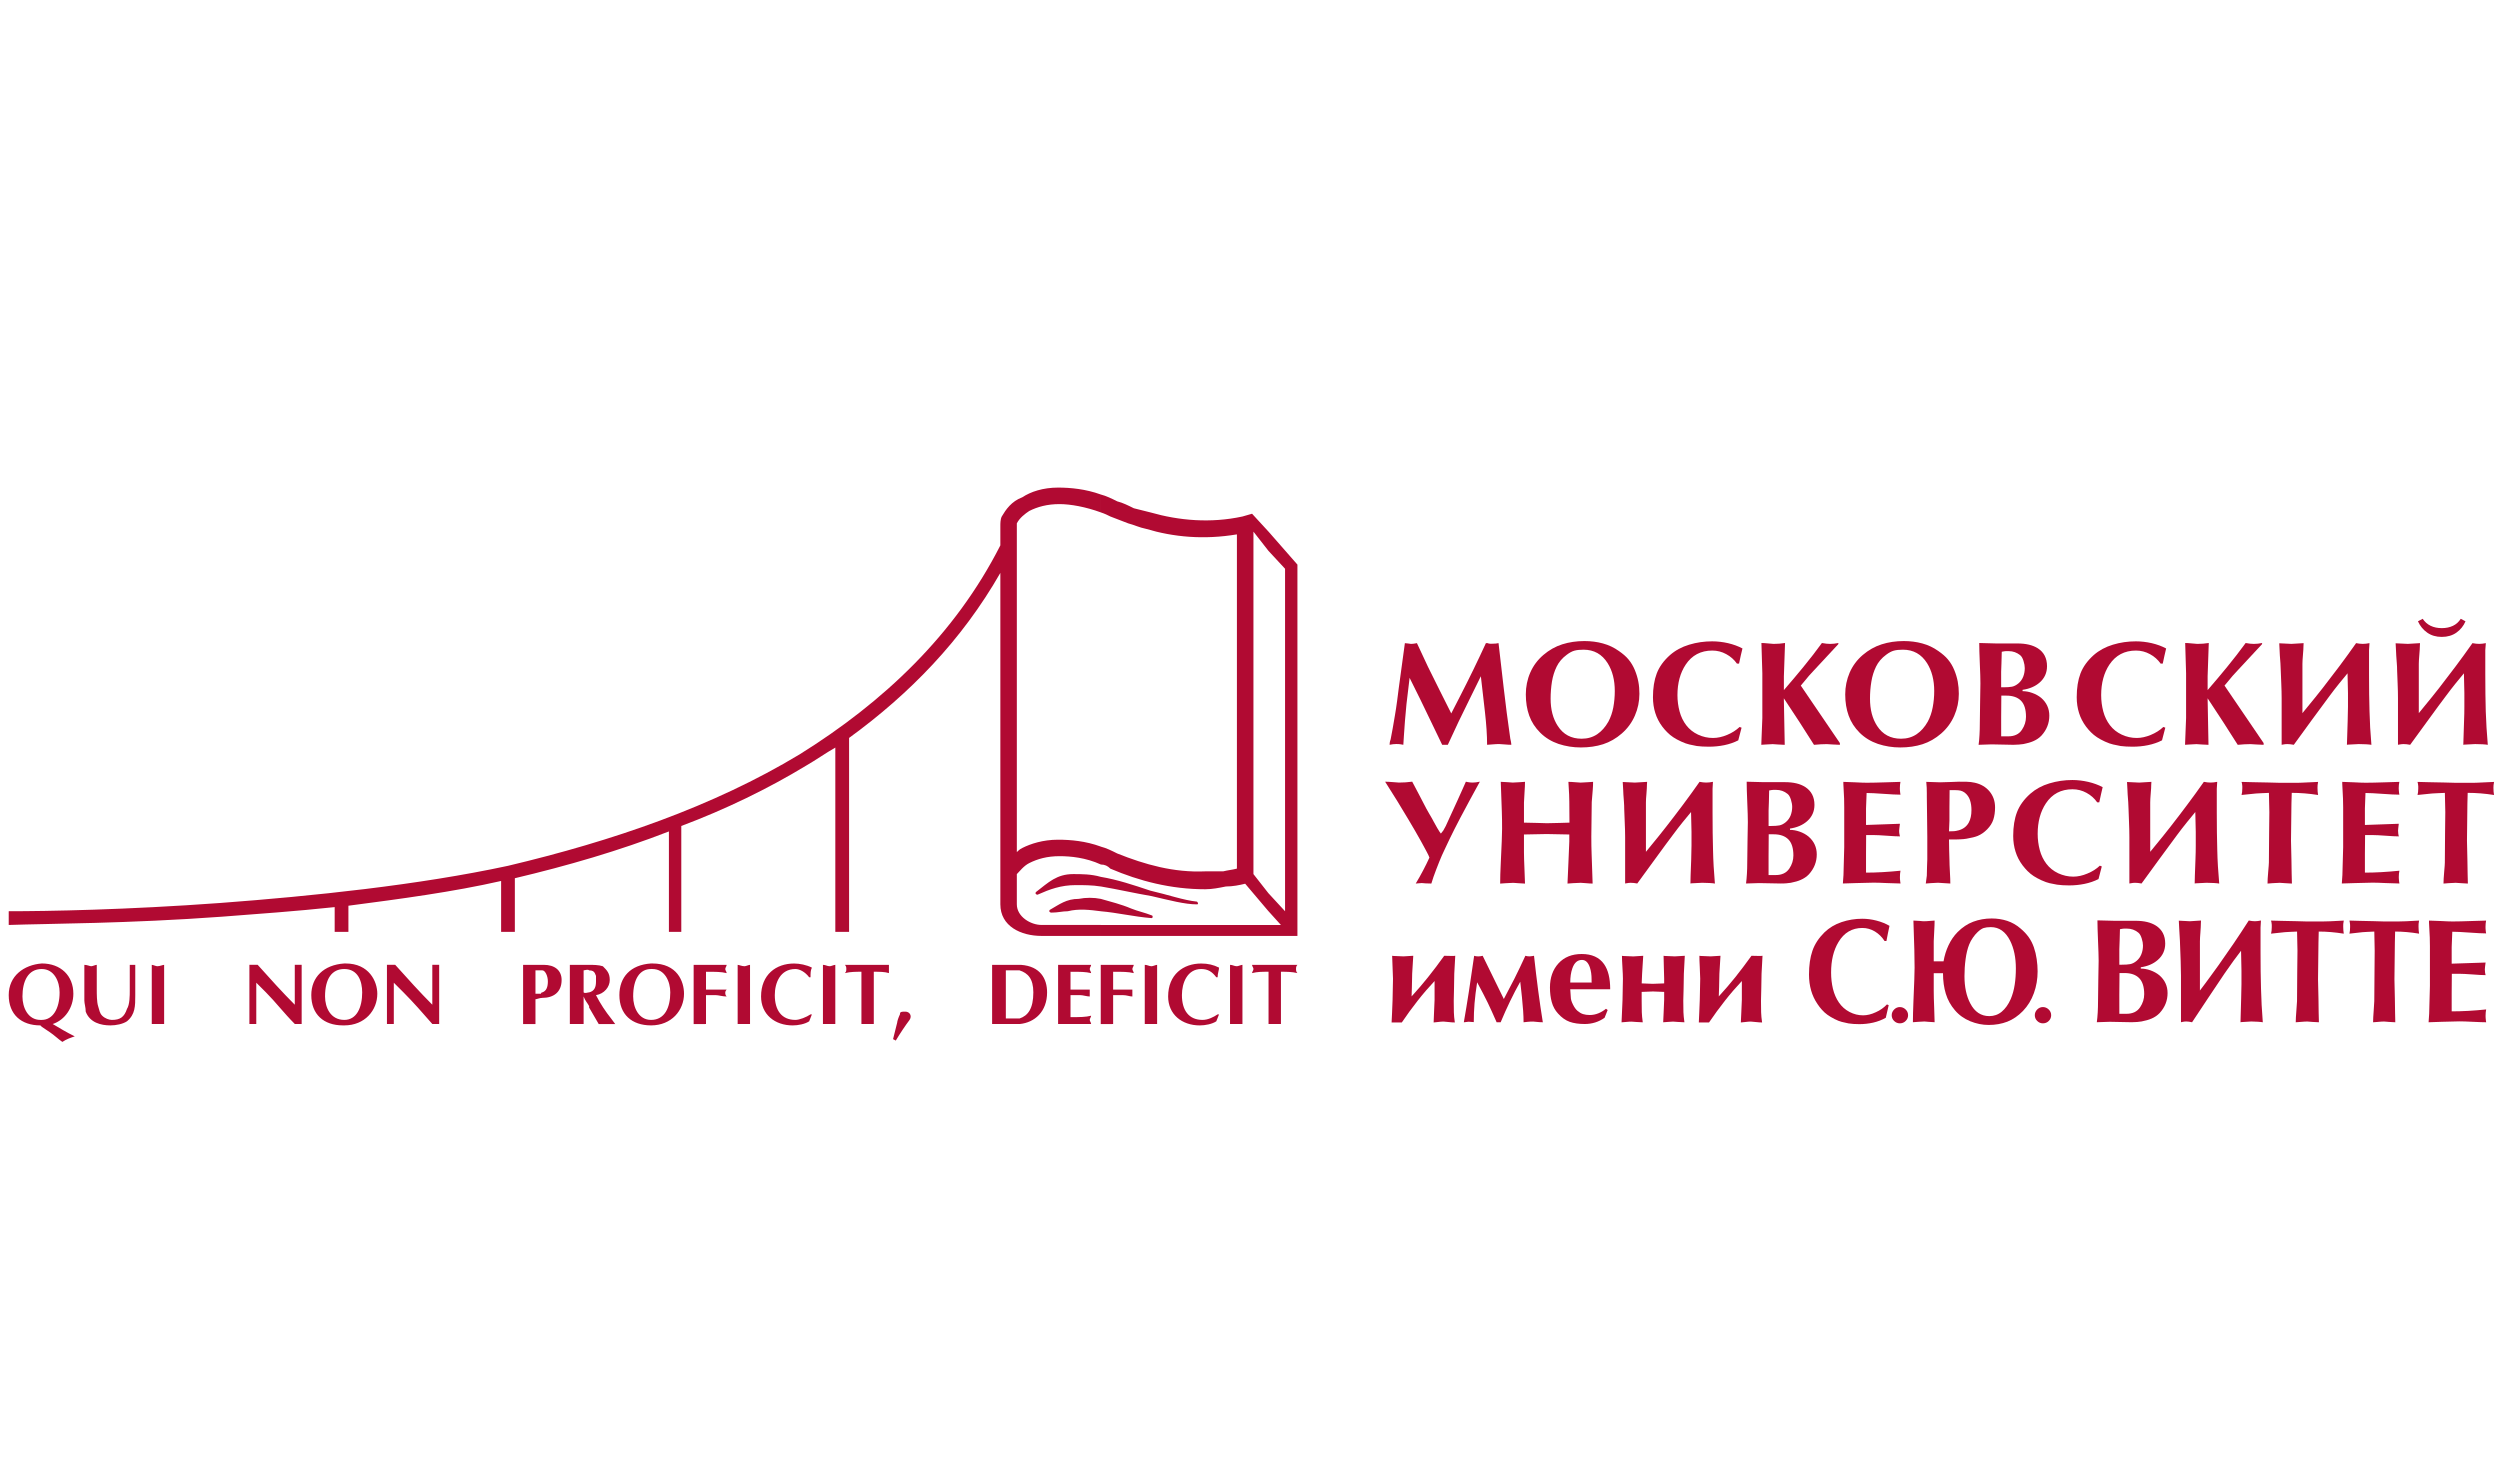 <?xml version="1.0" encoding="utf-8"?>
<!-- Generator: Adobe Illustrator 16.0.3, SVG Export Plug-In . SVG Version: 6.00 Build 0)  -->
<!DOCTYPE svg PUBLIC "-//W3C//DTD SVG 1.1//EN" "http://www.w3.org/Graphics/SVG/1.1/DTD/svg11.dtd">
<svg version="1.1" id="Слой_1" xmlns="http://www.w3.org/2000/svg" xmlns:xlink="http://www.w3.org/1999/xlink" x="0px" y="0px"
	 height="100px" viewBox="0 0 170 70" enable-background="new 0 0 170 70" xml:space="preserve">
<g>
	<g>
		<path fill="#B10A32" d="M69.333,54.634v-0.378c0.561-0.188,0.934-0.654,0.934-1.773c0-0.938-0.373-1.312-0.934-1.496v-0.377h0.096
			c1.308,0.096,1.773,0.937,1.773,1.873C71.202,53.792,70.36,54.537,69.333,54.634L69.333,54.634z M74.196,50.609h-2.245v4.023
			h2.245c0-0.097-0.093-0.188-0.093-0.281c0-0.097,0.093-0.188,0.093-0.283c-0.375,0.097-0.747,0.097-1.401,0.097v-1.497h0.654
			c0.187,0,0.465,0.093,0.654,0.093c0-0.093,0-0.187,0-0.278c0,0,0-0.094,0-0.188c-0.188,0-0.467,0-0.654,0h-0.654V51.08
			c0.654,0,1.027,0,1.401,0.092c0-0.092-0.093-0.186-0.093-0.277C74.103,50.796,74.196,50.704,74.196,50.609L74.196,50.609z
			 M75.693,54.634v-1.966h0.653c0.28,0,0.466,0.093,0.655,0.093c0-0.093,0-0.187,0-0.278c0,0,0-0.094,0-0.188
			c-0.188,0-0.375,0-0.655,0h-0.653V51.08c0.653,0,1.027,0,1.402,0.092c0-0.092-0.094-0.186-0.094-0.277
			c0-0.098,0.094-0.188,0.094-0.283h-2.244v4.023c0.186,0,0.28,0,0.466,0C75.412,54.634,75.6,54.634,75.693,54.634L75.693,54.634z
			 M77.844,50.609v4.023c0.187,0,0.28,0,0.466,0c0.094,0,0.282,0,0.374,0v-4.023c-0.092,0-0.28,0.095-0.374,0.095
			C78.124,50.704,78.03,50.609,77.844,50.609L77.844,50.609z M82.894,53.977h-0.096c-0.278,0.188-0.653,0.377-1.027,0.377
			c-0.935,0-1.401-0.655-1.401-1.686c0-0.842,0.373-1.775,1.309-1.775c0.466,0,0.747,0.188,1.029,0.561h0.09
			c0-0.281,0.096-0.467,0.096-0.656c-0.374-0.188-0.749-0.279-1.215-0.279c-1.217,0-2.246,0.75-2.246,2.244
			c0,1.215,0.937,1.965,2.152,1.965c0.374,0,0.841-0.092,1.123-0.279L82.894,53.977L82.894,53.977z M83.642,50.609v4.023
			c0.187,0,0.282,0,0.467,0c0.093,0,0.281,0,0.377,0v-4.023c-0.096,0-0.284,0.095-0.377,0.095
			C83.924,50.704,83.828,50.609,83.642,50.609L83.642,50.609z M87.104,54.634v-3.555c0.373,0,0.746,0,1.121,0.092
			c-0.094-0.092-0.094-0.187-0.094-0.278c0-0.097,0-0.188,0.094-0.283h-3.085c0,0.096,0.096,0.188,0.096,0.283
			c0,0.094-0.096,0.188-0.096,0.278c0.375-0.092,0.655-0.092,1.121-0.092v3.555c0.096,0,0.282,0,0.379,0
			C86.823,54.634,87.007,54.634,87.104,54.634z M69.333,50.609v0.375c-0.188,0-0.282,0-0.466,0h-0.47v3.271h0.47
			c0.091,0,0.278,0,0.466,0v0.378c-0.094,0-0.188,0-0.188,0h-1.681v-4.024H69.333L69.333,50.609z M44.269,54.727v-0.373
			c0.935,0,1.31-0.842,1.31-1.871c0-0.75-0.375-1.59-1.216-1.59H44.27v-0.377h0.093c1.684,0,2.15,1.217,2.15,2.06
			C46.512,53.697,45.67,54.727,44.269,54.727L44.269,54.727z M48.008,54.634v-1.966h0.655c0.188,0,0.467,0.093,0.749,0.093
			c-0.094-0.093-0.094-0.187-0.094-0.278c0,0,0-0.094,0.094-0.188c-0.282,0-0.561,0-0.749,0h-0.655V51.08
			c0.655,0,1.03,0,1.404,0.092c0-0.092-0.094-0.186-0.094-0.277c0-0.098,0.094-0.188,0.094-0.283h-2.244v4.023
			c0.186,0,0.279,0,0.466,0C47.729,54.634,47.917,54.634,48.008,54.634L48.008,54.634z M50.161,50.609v4.023c0.094,0,0.28,0,0.468,0
			c0.093,0,0.28,0,0.373,0v-4.023c-0.092,0-0.28,0.095-0.373,0.095C50.44,50.704,50.255,50.609,50.161,50.609L50.161,50.609z
			 M55.209,53.977h-0.093c-0.279,0.188-0.747,0.377-1.029,0.377c-0.935,0-1.401-0.655-1.401-1.686c0-0.842,0.373-1.775,1.401-1.775
			c0.282,0,0.655,0.188,0.936,0.561h0.093c0-0.281,0-0.467,0.093-0.656c-0.372-0.188-0.84-0.279-1.214-0.279
			c-1.218,0-2.243,0.75-2.243,2.244c0,1.215,0.935,1.965,2.15,1.965c0.372,0,0.841-0.092,1.122-0.279L55.209,53.977L55.209,53.977z
			 M55.96,50.609v4.023c0.185,0,0.279,0,0.466,0c0.091,0,0.278,0,0.375,0v-4.023c-0.096,0-0.283,0.095-0.375,0.095
			C56.24,50.704,56.146,50.609,55.96,50.609L55.96,50.609z M59.418,54.634v-3.555c0.375,0,0.75,0,1.029,0.092
			c0-0.092,0-0.187,0-0.278c0-0.097,0-0.188,0-0.283h-2.993c0.095,0.096,0.095,0.188,0.095,0.283c0,0.094,0,0.188-0.095,0.278
			c0.375-0.092,0.748-0.092,1.123-0.092v3.555c0.094,0,0.278,0,0.468,0C59.139,54.634,59.326,54.634,59.418,54.634L59.418,54.634z
			 M61.851,54.354c0.187-0.283,0-0.562-0.283-0.562c-0.279,0-0.372,0-0.372,0.185c-0.093,0.188-0.188,0.469-0.188,0.562l-0.28,1.122
			l0.186,0.098C61.196,55.285,61.568,54.727,61.851,54.354z M44.269,50.516v0.377c-0.747,0-1.214,0.652-1.214,1.868
			c0,0.751,0.373,1.593,1.214,1.593l0,0v0.373l0,0c-1.309,0-2.151-0.75-2.151-2.059C42.118,51.452,42.865,50.609,44.269,50.516
			L44.269,50.516z M40.06,53.512v-1.029c0.375-0.094,0.468-0.375,0.468-0.75c0-0.092,0-0.188,0-0.373
			c-0.093-0.279-0.188-0.373-0.468-0.373v-0.377c0.28,0,0.655,0,0.936,0.096c0.28,0.281,0.468,0.467,0.468,0.936
			s-0.376,0.936-0.937,1.028c0.281,0.56,0.657,1.124,1.028,1.588l0.281,0.378c-0.186,0-0.373,0-0.561,0s-0.375,0-0.562,0
			L40.06,53.512z M40.06,50.609v0.375c-0.093-0.092-0.281,0-0.374,0v1.496c0.093,0.094,0.28,0,0.374,0v1.03v-0.096
			c-0.093-0.188-0.281-0.374-0.374-0.655l0,0v1.873c-0.187,0-0.374,0-0.468,0c-0.188,0-0.281,0-0.468,0v-4.023h1.216H40.06
			L40.06,50.609z M36.881,52.855V52.48c0.279-0.094,0.374-0.373,0.374-0.75c0-0.373-0.188-0.746-0.374-0.746v-0.375h0.092
			c0.749,0,1.217,0.375,1.217,1.029C38.19,52.48,37.628,52.855,36.881,52.855z M36.881,50.609v0.375c-0.093,0-0.093,0-0.188,0
			h-0.281v1.59c0.093,0,0.187,0,0.375,0c0,0,0-0.094,0.093-0.094v0.375c-0.188,0-0.375,0.094-0.468,0.094v1.685
			c-0.188,0-0.375,0-0.469,0c-0.092,0-0.279,0-0.372,0v-4.024H36.881L36.881,50.609z M23.412,54.727v-0.373
			c0.842,0,1.217-0.842,1.217-1.871c0-0.75-0.281-1.59-1.217-1.59l0,0v-0.377h0.094c1.588,0,2.151,1.217,2.151,2.06
			C25.657,53.697,24.815,54.727,23.412,54.727L23.412,54.727z M26.312,50.609v4.023c0.094,0,0.187,0,0.28,0c0,0,0.096,0,0.187,0
			v-2.808l0.655,0.655c0.655,0.656,1.31,1.401,1.963,2.151h0.467v-4.024c-0.092,0-0.185,0-0.28,0c0,0-0.092,0-0.187,0v2.715
			c-0.84-0.842-1.684-1.778-2.524-2.715h-0.561V50.609z M2.838,50.893L2.838,50.893c0.841,0,1.215,0.84,1.215,1.59
			c0,1.119-0.468,1.871-1.215,1.871v0.465l0.56,0.377C3.679,55.382,3.96,55.66,4.24,55.85c0.281-0.189,0.561-0.283,0.843-0.377
			c-0.563-0.277-1.03-0.561-1.499-0.839c0.842-0.28,1.404-1.122,1.404-2.06c0-1.217-0.844-2.059-2.151-2.059l0,0L2.838,50.893
			L2.838,50.893z M23.412,50.516v0.377c-0.84,0-1.309,0.652-1.309,1.868c0,0.751,0.374,1.593,1.309,1.593l0,0v0.373h-0.093
			c-1.309,0-2.151-0.75-2.151-2.059C21.168,51.452,22.01,50.609,23.412,50.516L23.412,50.516z M5.736,50.609v2.433
			c0,0.187,0.093,0.47,0.093,0.75c0.281,0.745,1.028,0.935,1.684,0.935c0.375,0,0.842-0.093,1.123-0.281
			c0.562-0.469,0.562-1.028,0.562-1.776v-2.06c0,0-0.095,0-0.187,0c-0.095,0-0.095,0-0.187,0v1.779c0,0.279,0,0.936-0.188,1.213
			c-0.188,0.563-0.469,0.752-1.03,0.752c-0.187,0-0.466-0.098-0.654-0.283c-0.186-0.187-0.186-0.372-0.28-0.653
			C6.58,53.139,6.58,52.574,6.58,52.293v-1.684c-0.095,0-0.282,0.095-0.376,0.095C6.11,50.704,5.923,50.609,5.736,50.609
			L5.736,50.609z M10.32,50.609v4.023c0.092,0,0.278,0,0.374,0c0.187,0,0.374,0,0.467,0v-4.023c-0.093,0-0.28,0.095-0.467,0.095
			C10.599,50.704,10.412,50.609,10.32,50.609L10.32,50.609z M16.959,50.609v4.023c0.095,0,0.187,0,0.187,0c0.094,0,0.187,0,0.281,0
			v-2.808l0.655,0.655c0.655,0.656,1.216,1.401,1.964,2.151h0.467v-4.024c-0.095,0-0.188,0-0.28,0c-0.094,0-0.094,0-0.188,0v2.715
			c-0.843-0.842-1.685-1.778-2.525-2.715h-0.561V50.609z M1.527,52.761c0-1.028,0.375-1.868,1.311-1.868v-0.377
			c-1.216,0.094-2.245,0.844-2.245,2.152s0.842,2.059,2.153,2.059l0.092,0.092v-0.465H2.746C1.901,54.354,1.527,53.512,1.527,52.761
			z"/>
		<path fill="#B10A32" d="M86.259,48.645V47.9h0.845l-0.845-0.935v-1.22l1.125,1.22v-23.29l-1.125-1.213v-1.312l1.966,2.244v25.25
			H86.259z M78.31,47.243c-0.466-0.187-0.935-0.277-1.402-0.468c-0.655-0.28-1.403-0.465-2.056-0.652v0.843
			c1.122,0.093,2.244,0.371,3.458,0.466C78.404,47.432,78.404,47.243,78.31,47.243L78.31,47.243z M86.259,21.151v1.312l-1.025-1.312
			v23.287l1.025,1.309v1.22l-1.587-1.874c-0.376,0.094-0.844,0.188-1.311,0.188c-0.467,0.094-0.935,0.188-1.403,0.188
			c-2.339,0-4.489-0.561-6.453-1.401c-0.187-0.188-0.374-0.281-0.653-0.281V42.57c0.372,0.093,0.748,0.279,1.122,0.467
			c1.871,0.748,3.836,1.311,5.985,1.215c0.468,0,0.84,0,1.217,0c0.373-0.091,0.56-0.091,0.934-0.186V21.338
			c-2.244,0.375-4.299,0.187-6.172-0.374c-0.468-0.094-0.841-0.28-1.216-0.374c-0.468-0.186-0.748-0.282-1.216-0.468
			c-0.187-0.095-0.374-0.188-0.653-0.28v-1.216c0.372,0.094,0.748,0.28,1.122,0.467c0.374,0.094,0.748,0.28,1.123,0.468
			c0.373,0.094,0.748,0.188,1.123,0.281c1.963,0.562,4.112,0.748,6.267,0.28l0.652-0.188L86.259,21.151L86.259,21.151z
			 M86.259,47.898v0.746H74.852v-0.746H86.259L86.259,47.898z M74.852,45.279v-0.653c1.122,0.187,2.244,0.56,3.367,0.937
			c1.214,0.278,2.243,0.651,3.179,0.748c0.092,0.092,0.092,0.186,0,0.186c-0.842,0-1.871-0.281-3.087-0.561
			C77.188,45.746,75.973,45.467,74.852,45.279z M74.852,46.123c-0.468-0.096-1.03-0.096-1.498,0c-0.842,0-1.308,0.372-1.964,0.747
			c-0.093,0.096,0,0.188,0.095,0.188c0.466,0,0.747-0.093,1.121-0.093c0.749-0.188,1.498-0.096,2.247,0L74.852,46.123L74.852,46.123
			z M74.852,18.625v1.216c-1.03-0.375-2.057-0.562-2.806-0.562c-0.844,0-1.498,0.187-2.058,0.468
			c-0.28,0.186-0.655,0.468-0.843,0.841c0,0,0,0.094,0,0.188v22.166c0.094-0.096,0.188-0.188,0.375-0.281
			c0.562-0.283,1.402-0.561,2.431-0.561c0.844,0,1.871,0.09,2.901,0.467v1.216c-1.03-0.468-2.057-0.563-2.806-0.563
			c-0.844,0-1.498,0.188-2.058,0.471c-0.374,0.187-0.655,0.56-0.843,0.748c0,0.093,0,0.188,0,0.279v1.776
			c0,0.842,0.937,1.403,1.685,1.403h4.022v0.746H70.83c-1.401,0-2.806-0.653-2.806-2.149V23.956
			c-2.618,4.583-6.172,8.23-10.286,11.222v13.188h-0.936v-12.53c-0.656,0.371-1.31,0.84-1.963,1.214
			c-2.621,1.591-5.52,2.993-8.511,4.116v7.199h-0.842v-6.828c-3.367,1.311-6.92,2.34-10.476,3.182v3.646h-0.934v-3.459
			c-3.276,0.746-6.828,1.217-10.384,1.683v1.776h-0.934v-1.682c-2.618,0.281-5.237,0.465-7.669,0.652
			C8.73,47.803,3.307,47.803,0.593,47.898v-0.934c2.619,0,8.043-0.096,14.403-0.563c6.266-0.469,13.468-1.217,19.546-2.525
			c7.109-1.686,13.935-4.021,19.828-7.576c5.704-3.554,10.566-8.136,13.654-14.214v-1.309c0-0.188,0-0.469,0.096-0.655
			c0.277-0.467,0.653-1.029,1.4-1.309c0.562-0.374,1.402-0.657,2.431-0.657C72.794,18.157,73.821,18.253,74.852,18.625
			L74.852,18.625z M74.852,44.626c-0.656-0.188-1.31-0.188-1.871-0.188c-1.123,0-1.684,0.563-2.527,1.215
			c-0.093,0.094,0,0.188,0.094,0.188c0.842-0.374,1.591-0.654,2.618-0.654c0.47,0,1.124,0,1.686,0.094V44.626z"/>
	</g>
	<g>
		<path fill="#B10A32" d="M95.119,31.767l0.413-3.032c0.056,0,0.131,0.008,0.229,0.024c0.098,0.016,0.155,0.025,0.176,0.025
			c0.097,0,0.176-0.007,0.248-0.021c0.07-0.013,0.127-0.023,0.166-0.029c0.323,0.706,0.573,1.242,0.75,1.606
			c0.066,0.142,0.328,0.669,0.787,1.585c0.264,0.534,0.528,1.063,0.797,1.588l0.598-1.164c0.626-1.218,1.212-2.425,1.759-3.616
			h0.112c0.059,0.026,0.113,0.039,0.166,0.039c0.051,0,0.105,0,0.166,0c0.162,0,0.301-0.012,0.414-0.039
			c0.135,1.226,0.25,2.223,0.345,2.993c0.096,0.767,0.165,1.347,0.212,1.736l0.242,1.76c0.009,0.027,0.021,0.092,0.041,0.191
			c0.02,0.103,0.029,0.179,0.029,0.233c-0.113,0-0.271-0.008-0.468-0.026c-0.2-0.019-0.319-0.025-0.36-0.025
			c-0.113,0-0.27,0.007-0.465,0.025c-0.194,0.019-0.313,0.026-0.354,0.026c0-0.653-0.051-1.398-0.146-2.234
			c-0.101-0.837-0.19-1.645-0.278-2.427c-0.257,0.52-0.511,1.037-0.763,1.552c-0.254,0.516-0.506,1.03-0.754,1.543
			c-0.17,0.351-0.412,0.873-0.729,1.566c-0.106,0-0.188,0-0.242,0c-0.026,0-0.075,0-0.142,0l-0.779-1.618
			c-0.254-0.532-0.492-1.021-0.708-1.467c-0.241-0.486-0.485-0.974-0.728-1.467l-0.213,1.789l-0.103,1.144l-0.07,0.991l-0.04,0.627
			c-0.148-0.027-0.252-0.045-0.316-0.047c-0.063-0.005-0.115-0.005-0.155-0.005c-0.142,0-0.295,0.017-0.463,0.052
			c0-0.061,0.005-0.111,0.012-0.15c0.005-0.041,0.024-0.116,0.06-0.223c0.035-0.161,0.08-0.414,0.142-0.758
			c0.042-0.256,0.089-0.536,0.144-0.839c0.053-0.303,0.104-0.645,0.155-1.023C95.055,32.278,95.092,31.981,95.119,31.767z"/>
		<path fill="#B10A32" d="M111.48,32.18c0,0.52-0.104,1.015-0.309,1.485c-0.206,0.473-0.502,0.875-0.89,1.213c-0.386,0.337-0.812,0.581-1.269,0.729
			c-0.457,0.146-0.961,0.22-1.516,0.22c-0.525,0-1.031-0.081-1.514-0.24c-0.479-0.163-0.895-0.416-1.241-0.758
			c-0.347-0.346-0.599-0.732-0.753-1.164c-0.155-0.431-0.232-0.913-0.232-1.445c0-0.524,0.1-1.021,0.303-1.486
			c0.203-0.465,0.5-0.863,0.891-1.197c0.39-0.333,0.818-0.575,1.283-0.723c0.465-0.147,0.968-0.222,1.507-0.222
			c0.444,0,0.864,0.054,1.257,0.162c0.395,0.107,0.758,0.279,1.088,0.515c0.275,0.19,0.491,0.376,0.646,0.565
			c0.183,0.217,0.326,0.459,0.438,0.729c0.11,0.269,0.19,0.533,0.238,0.792C111.458,31.617,111.48,31.891,111.48,32.18z
			 M107.55,35.233c0.403,0,0.757-0.102,1.058-0.303c0.3-0.203,0.554-0.489,0.763-0.859c0.155-0.291,0.267-0.613,0.334-0.966
			c0.065-0.352,0.101-0.726,0.101-1.116c0-0.748-0.162-1.378-0.484-1.891c-0.385-0.613-0.93-0.919-1.639-0.919
			c-0.254,0-0.461,0.022-0.619,0.066c-0.16,0.042-0.334,0.135-0.521,0.277c-0.311,0.228-0.54,0.498-0.691,0.809
			c-0.152,0.31-0.259,0.652-0.32,1.024c-0.059,0.375-0.09,0.759-0.09,1.158c0,0.741,0.162,1.357,0.486,1.851
			C106.301,34.943,106.842,35.233,107.55,35.233z"/>
		<path fill="#B10A32" d="M118.294,34.433l0.132,0.05l-0.224,0.86c-0.289,0.149-0.606,0.257-0.95,0.328c-0.346,0.071-0.693,0.104-1.051,0.104
			c-0.319,0-0.592-0.017-0.82-0.047c-0.02-0.009-0.188-0.043-0.504-0.104c-0.154-0.033-0.338-0.1-0.55-0.196
			c-0.214-0.098-0.394-0.194-0.536-0.29c-0.146-0.093-0.285-0.208-0.419-0.344c-0.11-0.105-0.22-0.235-0.334-0.382
			c-0.218-0.291-0.377-0.601-0.479-0.931c-0.105-0.33-0.158-0.688-0.158-1.07c0-0.626,0.086-1.167,0.258-1.618
			c0.172-0.452,0.475-0.87,0.906-1.253c0.363-0.316,0.795-0.55,1.3-0.702c0.501-0.152,1.019-0.227,1.561-0.227
			c0.356,0,0.718,0.042,1.08,0.124c0.365,0.086,0.692,0.206,0.981,0.36c-0.034,0.135-0.073,0.299-0.117,0.491
			c-0.042,0.193-0.082,0.373-0.115,0.541h-0.143c-0.188-0.27-0.432-0.486-0.729-0.646c-0.295-0.162-0.611-0.243-0.947-0.243
			c-0.783,0-1.388,0.32-1.812,0.96c-0.37,0.56-0.558,1.25-0.558,2.072c0,0.384,0.05,0.752,0.144,1.107
			c0.095,0.353,0.246,0.667,0.454,0.939c0.21,0.274,0.477,0.486,0.8,0.638c0.322,0.151,0.662,0.228,1.021,0.228
			c0.31,0,0.631-0.071,0.959-0.208C117.775,34.837,118.057,34.656,118.294,34.433z"/>
		<path fill="#B10A32" d="M119.768,35.646l0.071-1.821v-3.047l-0.062-2.054c0.113,0,0.271,0.011,0.472,0.031c0.196,0.019,0.319,0.03,0.356,0.03
			c0.266,0,0.522-0.021,0.778-0.061l-0.079,2.264v0.939c0.524-0.608,0.965-1.131,1.324-1.57c0.443-0.541,0.865-1.085,1.262-1.632
			c0.217,0.041,0.4,0.061,0.558,0.061c0.174,0,0.364-0.021,0.565-0.061l-0.012,0.082l-1.646,1.771
			c-0.147,0.161-0.264,0.286-0.344,0.374c-0.033,0.042-0.219,0.264-0.557,0.669l2.658,3.908v0.119c-0.129,0-0.297-0.008-0.51-0.024
			c-0.211-0.017-0.338-0.024-0.381-0.024c-0.255,0-0.546,0.017-0.869,0.049l-0.979-1.536l-1.072-1.628l0.061,3.164
			c-0.114,0-0.27-0.008-0.465-0.024c-0.194-0.017-0.313-0.024-0.353-0.024c-0.116,0-0.267,0.008-0.45,0.024
			C119.911,35.639,119.802,35.646,119.768,35.646z"/>
		<path fill="#B10A32" d="M133.2,32.18c0,0.52-0.104,1.015-0.31,1.485c-0.205,0.473-0.502,0.875-0.889,1.213c-0.389,0.337-0.811,0.581-1.27,0.729
			c-0.457,0.146-0.963,0.22-1.516,0.22c-0.523,0-1.029-0.081-1.512-0.24c-0.48-0.163-0.896-0.416-1.244-0.758
			c-0.346-0.346-0.596-0.732-0.75-1.164c-0.156-0.431-0.234-0.913-0.234-1.445c0-0.524,0.104-1.021,0.303-1.486
			c0.205-0.465,0.5-0.863,0.891-1.197c0.393-0.333,0.818-0.575,1.284-0.723c0.463-0.147,0.965-0.222,1.504-0.222
			c0.446,0,0.864,0.054,1.259,0.162c0.396,0.107,0.758,0.279,1.09,0.515c0.272,0.19,0.489,0.376,0.646,0.565
			c0.182,0.217,0.328,0.459,0.438,0.729c0.111,0.269,0.189,0.533,0.238,0.792C133.177,31.617,133.2,31.891,133.2,32.18z
			 M129.268,35.233c0.405,0,0.758-0.102,1.058-0.303c0.302-0.203,0.555-0.489,0.763-0.859c0.156-0.291,0.268-0.613,0.334-0.966
			c0.068-0.352,0.104-0.726,0.104-1.116c0-0.748-0.164-1.378-0.485-1.891c-0.386-0.613-0.933-0.919-1.638-0.919
			c-0.258,0-0.465,0.022-0.622,0.066c-0.159,0.042-0.331,0.135-0.521,0.277c-0.31,0.228-0.541,0.498-0.691,0.809
			c-0.15,0.31-0.26,0.652-0.318,1.024c-0.063,0.375-0.092,0.759-0.092,1.158c0,0.741,0.162,1.357,0.484,1.851
			C128.02,34.943,128.563,35.233,129.268,35.233z"/>
		<path fill="#B10A32" d="M137.535,31.908v0.091c0.216,0,0.438,0.041,0.66,0.121c0.229,0.08,0.43,0.192,0.604,0.334
			c0.37,0.322,0.554,0.727,0.554,1.211c0,0.514-0.178,0.963-0.533,1.354c-0.156,0.163-0.342,0.29-0.566,0.385
			c-0.169,0.074-0.391,0.137-0.666,0.192c-0.076,0.014-0.173,0.024-0.298,0.034c-0.127,0.011-0.252,0.017-0.381,0.017l-1.484-0.03
			l-0.881,0.03c0.028-0.188,0.049-0.412,0.062-0.667c0.016-0.256,0.021-0.499,0.021-0.727c0-0.324,0.008-0.856,0.022-1.598
			c0.011-0.741,0.019-1.135,0.019-1.182c0-0.296-0.012-0.752-0.041-1.365c-0.026-0.613-0.039-1.074-0.039-1.384l1.144,0.031h1.453
			c0.582,0,1.041,0.111,1.387,0.33c0.416,0.268,0.625,0.674,0.625,1.216c0,0.448-0.168,0.82-0.506,1.115
			C138.393,31.676,138.007,31.842,137.535,31.908z M136.08,31.736h0.165c0.229,0,0.42-0.013,0.567-0.04
			c0.146-0.028,0.291-0.103,0.438-0.223c0.147-0.122,0.256-0.273,0.328-0.456c0.071-0.183,0.106-0.376,0.106-0.585
			c0-0.141-0.028-0.306-0.086-0.49c-0.058-0.185-0.134-0.315-0.229-0.39c-0.224-0.181-0.483-0.274-0.772-0.274
			c-0.082,0-0.147,0-0.197,0c-0.053,0-0.146,0.015-0.28,0.042c0,0.156-0.005,0.415-0.021,0.777c-0.015,0.364-0.021,0.56-0.021,0.586
			v1.053H136.08z M136.08,35.07h0.501c0.19,0,0.366-0.034,0.521-0.106c0.158-0.071,0.287-0.182,0.39-0.339
			c0.185-0.274,0.276-0.573,0.276-0.887c0-0.493-0.111-0.855-0.338-1.088c-0.228-0.232-0.562-0.348-1.007-0.348
			c-0.055,0-0.104,0-0.151,0c-0.08,0-0.142,0-0.182,0l-0.011,1.477L136.08,35.07L136.08,35.07z"/>
		<path fill="#B10A32" d="M147.107,34.433l0.134,0.05l-0.224,0.86c-0.291,0.149-0.607,0.257-0.951,0.328c-0.342,0.071-0.692,0.104-1.049,0.104
			c-0.319,0-0.592-0.017-0.82-0.047c-0.021-0.009-0.188-0.043-0.504-0.104c-0.155-0.033-0.34-0.1-0.553-0.196
			c-0.213-0.098-0.391-0.194-0.533-0.29c-0.147-0.093-0.287-0.208-0.422-0.344c-0.107-0.105-0.22-0.235-0.332-0.382
			c-0.217-0.291-0.377-0.601-0.479-0.931c-0.104-0.33-0.157-0.688-0.157-1.07c0-0.626,0.085-1.167,0.256-1.618
			c0.174-0.452,0.476-0.87,0.905-1.253c0.364-0.316,0.797-0.55,1.299-0.702c0.501-0.152,1.021-0.227,1.563-0.227
			c0.354,0,0.715,0.042,1.078,0.124c0.365,0.086,0.691,0.206,0.979,0.36c-0.032,0.135-0.069,0.299-0.114,0.491
			c-0.045,0.193-0.082,0.373-0.117,0.541h-0.141c-0.189-0.27-0.432-0.486-0.729-0.646c-0.297-0.162-0.611-0.243-0.948-0.243
			c-0.784,0-1.384,0.32-1.812,0.96c-0.369,0.56-0.557,1.25-0.557,2.072c0,0.384,0.049,0.752,0.143,1.107
			c0.095,0.353,0.246,0.667,0.455,0.939c0.209,0.274,0.476,0.486,0.799,0.638c0.324,0.151,0.662,0.228,1.021,0.228
			c0.309,0,0.628-0.071,0.958-0.208C146.588,34.837,146.873,34.656,147.107,34.433z"/>
		<path fill="#B10A32" d="M148.583,35.646l0.071-1.821v-3.047l-0.061-2.054c0.114,0,0.271,0.011,0.471,0.031c0.197,0.019,0.315,0.03,0.357,0.03
			c0.262,0,0.523-0.021,0.776-0.061l-0.078,2.264v0.939c0.526-0.608,0.966-1.131,1.323-1.57c0.443-0.541,0.865-1.085,1.263-1.632
			c0.215,0.041,0.401,0.061,0.558,0.061c0.176,0,0.363-0.021,0.565-0.061l-0.013,0.082l-1.646,1.771
			c-0.149,0.161-0.263,0.286-0.344,0.374c-0.033,0.042-0.22,0.264-0.558,0.669l2.66,3.908v0.119c-0.13,0-0.3-0.008-0.512-0.024
			c-0.213-0.017-0.338-0.024-0.38-0.024c-0.255,0-0.545,0.017-0.868,0.049l-0.98-1.536l-1.069-1.628l0.06,3.164
			c-0.113,0-0.27-0.008-0.466-0.024c-0.192-0.017-0.313-0.024-0.353-0.024c-0.114,0-0.266,0.008-0.45,0.024
			C148.727,35.639,148.617,35.646,148.583,35.646z"/>
		<path fill="#B10A32" d="M161.256,35.648c-0.07-0.015-0.191-0.026-0.359-0.037c-0.166-0.01-0.336-0.014-0.502-0.014l-0.734,0.038l-0.07,0.011
			c0-0.214,0.02-0.753,0.051-1.615c0.014-0.345,0.021-0.669,0.021-0.972V32.14l-0.03-1.355c-0.2,0.243-0.391,0.471-0.565,0.688
			c-0.224,0.276-0.441,0.559-0.656,0.849c-0.295,0.391-0.693,0.929-1.192,1.616c-0.722,0.992-1.135,1.561-1.241,1.708
			c-0.17-0.033-0.318-0.049-0.447-0.049c-0.086,0-0.178,0.01-0.271,0.028l-0.109,0.021v-2.131v-1.032c0-0.31-0.01-0.643-0.025-1
			c-0.018-0.358-0.029-0.658-0.036-0.9c0-0.148-0.008-0.307-0.021-0.476c-0.034-0.431-0.053-0.7-0.053-0.809l-0.027-0.554
			l0.828,0.04l0.828-0.05l-0.009,0.191c0,0.134-0.013,0.336-0.036,0.606c-0.023,0.27-0.035,0.476-0.035,0.617v1.122v2.223
			c0.242-0.288,0.537-0.649,0.881-1.08c0.162-0.209,0.328-0.418,0.498-0.626c0.377-0.487,0.752-0.977,1.125-1.472
			c0.371-0.495,0.752-1.022,1.145-1.581c0.168,0.033,0.32,0.05,0.455,0.05s0.286-0.017,0.456-0.05l-0.031,0.475v1.627
			c0,0.965,0.011,1.808,0.033,2.533C161.143,34.093,161.188,34.854,161.256,35.648z"/>
		<path fill="#B10A32" d="M169.17,35.648c-0.072-0.015-0.193-0.026-0.359-0.037c-0.17-0.01-0.336-0.014-0.502-0.014l-0.733,0.038l-0.071,0.011
			c0-0.214,0.018-0.753,0.051-1.615c0.016-0.345,0.021-0.669,0.021-0.972V32.14l-0.03-1.355c-0.202,0.243-0.393,0.471-0.566,0.688
			c-0.222,0.276-0.44,0.559-0.655,0.849c-0.296,0.391-0.694,0.929-1.191,1.616c-0.724,0.992-1.137,1.561-1.245,1.708
			c-0.166-0.033-0.316-0.049-0.443-0.049c-0.088,0-0.178,0.01-0.273,0.028l-0.111,0.021v-2.131v-1.032c0-0.311-0.008-0.643-0.024-1
			c-0.017-0.358-0.027-0.658-0.035-0.9c0-0.148-0.005-0.307-0.021-0.476c-0.033-0.431-0.051-0.7-0.051-0.809l-0.029-0.554
			l0.828,0.04l0.83-0.05l-0.01,0.191c0,0.134-0.013,0.336-0.037,0.606c-0.023,0.27-0.035,0.476-0.035,0.617v1.122v2.223
			c0.242-0.288,0.537-0.649,0.881-1.08c0.164-0.209,0.328-0.418,0.498-0.626c0.379-0.487,0.752-0.977,1.123-1.472
			c0.373-0.495,0.754-1.022,1.146-1.581c0.17,0.033,0.319,0.05,0.455,0.05c0.137,0,0.287-0.017,0.455-0.05L169,29.209v1.627
			c0,0.965,0.012,1.808,0.032,2.533C169.055,34.093,169.102,34.854,169.17,35.648z M167.654,27.249
			c-0.135,0.316-0.34,0.572-0.616,0.768c-0.276,0.196-0.608,0.293-0.999,0.293c-0.387,0-0.716-0.098-0.991-0.293
			c-0.276-0.195-0.485-0.452-0.627-0.768l0.321-0.172c0.283,0.424,0.72,0.636,1.305,0.636c0.283,0,0.533-0.053,0.754-0.157
			c0.219-0.104,0.396-0.265,0.531-0.479L167.654,27.249z"/>
		<path fill="#B10A32" d="M94.188,38.156c0.136,0,0.317,0.011,0.547,0.029c0.229,0.021,0.361,0.03,0.395,0.03c0.305,0,0.604-0.021,0.9-0.062
			l0.465,0.88l0.494,0.95c0.048,0.096,0.107,0.203,0.183,0.324c0.177,0.295,0.28,0.482,0.317,0.561s0.117,0.223,0.242,0.434
			c0.127,0.213,0.209,0.342,0.248,0.381l0.162-0.203l0.172-0.313c0.047-0.092,0.174-0.373,0.383-0.838
			c0.164-0.363,0.289-0.644,0.385-0.839l0.373-0.827l0.225-0.507l0.121,0.025c0.112,0.022,0.227,0.034,0.333,0.034
			c0.149,0,0.313-0.021,0.496-0.061c-0.129,0.241-0.354,0.657-0.679,1.245c-0.208,0.385-0.428,0.793-0.656,1.227
			c-0.281,0.539-0.516,0.998-0.697,1.376c-0.066,0.136-0.166,0.34-0.293,0.618c-0.148,0.311-0.232,0.493-0.254,0.545
			c-0.115,0.266-0.242,0.581-0.383,0.948c-0.143,0.366-0.253,0.69-0.335,0.968c-0.166,0-0.296-0.006-0.39-0.012
			c-0.09-0.01-0.18-0.016-0.268-0.022c-0.074,0-0.209,0.011-0.404,0.034c0.176-0.291,0.342-0.587,0.5-0.889
			c0.158-0.299,0.303-0.592,0.431-0.875c-0.026-0.088-0.099-0.239-0.218-0.457c-0.117-0.215-0.237-0.435-0.356-0.656
			c-0.263-0.473-0.547-0.964-0.853-1.475c-0.303-0.508-0.558-0.931-0.767-1.27C94.73,39.031,94.459,38.596,94.188,38.156z"/>
		<path fill="#B10A32" d="M102.052,38.164c0.114,0,0.271,0.008,0.464,0.025c0.196,0.019,0.315,0.026,0.354,0.026c0.124,0,0.28-0.009,0.476-0.026
			c0.196-0.019,0.314-0.025,0.354-0.025c0,0.184-0.011,0.438-0.035,0.77c-0.021,0.33-0.035,0.543-0.035,0.637v0.436v0.932
			c0.175,0,0.472,0.006,0.884,0.02c0.416,0.016,0.639,0.02,0.674,0.02c0.182,0,0.476-0.004,0.885-0.02
			c0.406-0.014,0.625-0.02,0.65-0.02l-0.01-1.427c0-0.202-0.004-0.368-0.013-0.495c-0.033-0.513-0.048-0.798-0.048-0.851
			c0.115,0,0.271,0.008,0.474,0.026c0.199,0.018,0.319,0.025,0.358,0.025c0.104,0,0.257-0.009,0.459-0.025
			c0.203-0.02,0.332-0.026,0.387-0.026c0,0.188-0.008,0.358-0.021,0.517c-0.045,0.532-0.07,0.819-0.07,0.858l-0.029,2.354
			c0,0.44,0.006,0.838,0.021,1.195c0.047,1.24,0.068,1.905,0.068,1.993c-0.115,0-0.267-0.011-0.46-0.028
			c-0.19-0.017-0.307-0.024-0.349-0.024c-0.127,0-0.301,0.009-0.52,0.024c-0.221,0.019-0.347,0.028-0.38,0.028l0.062-1.397
			l0.061-1.457v-0.484l-1.542-0.03l-1.541,0.03v1.227c0,0.275,0.015,0.661,0.035,1.155c0.024,0.496,0.035,0.815,0.035,0.958
			c-0.107,0-0.257-0.011-0.449-0.027c-0.19-0.018-0.308-0.025-0.349-0.025c-0.127,0-0.299,0.009-0.51,0.025
			c-0.215,0.018-0.34,0.027-0.381,0.027c0-0.379,0.014-0.84,0.041-1.387c0.061-1.233,0.09-2.01,0.09-2.327
			c0-0.443-0.004-0.847-0.018-1.202C102.074,38.913,102.052,38.243,102.052,38.164z"/>
		<path fill="#B10A32" d="M116.613,45.083c-0.073-0.017-0.192-0.028-0.361-0.038c-0.168-0.012-0.333-0.016-0.503-0.016l-0.729,0.037l-0.071,0.011
			c0-0.214,0.017-0.753,0.052-1.614c0.014-0.346,0.021-0.668,0.021-0.971v-0.919l-0.031-1.355c-0.204,0.242-0.393,0.47-0.567,0.688
			c-0.221,0.273-0.44,0.56-0.655,0.85c-0.295,0.391-0.694,0.93-1.192,1.617c-0.722,0.988-1.136,1.561-1.243,1.705
			c-0.168-0.032-0.316-0.048-0.445-0.048c-0.088,0-0.178,0.01-0.271,0.03l-0.109,0.018v-2.13v-1.031c0-0.31-0.011-0.646-0.027-1.001
			c-0.016-0.355-0.028-0.655-0.035-0.898c0-0.148-0.004-0.31-0.018-0.477c-0.035-0.43-0.051-0.7-0.051-0.809l-0.032-0.556
			l0.829,0.04l0.829-0.05l-0.012,0.192c0,0.134-0.011,0.336-0.033,0.604c-0.026,0.271-0.036,0.476-0.036,0.616v1.12v2.226
			c0.241-0.29,0.536-0.65,0.883-1.082c0.158-0.207,0.326-0.416,0.496-0.627c0.379-0.484,0.752-0.975,1.124-1.471
			c0.371-0.496,0.753-1.021,1.144-1.58c0.17,0.033,0.32,0.05,0.455,0.05c0.137,0,0.289-0.017,0.455-0.05l-0.026,0.475v1.627
			c0,0.965,0.01,1.811,0.032,2.533C116.499,43.525,116.545,44.286,116.613,45.083z"/>
		<path fill="#B10A32" d="M121.719,41.342v0.09c0.217,0,0.436,0.041,0.663,0.121c0.226,0.08,0.425,0.19,0.599,0.333
			c0.373,0.322,0.559,0.729,0.559,1.214c0,0.512-0.18,0.963-0.535,1.354c-0.154,0.162-0.345,0.29-0.566,0.383
			c-0.168,0.075-0.392,0.14-0.668,0.193c-0.074,0.013-0.172,0.024-0.297,0.034c-0.125,0.012-0.25,0.014-0.379,0.014l-1.486-0.028
			l-0.879,0.028c0.026-0.186,0.047-0.409,0.061-0.664c0.016-0.258,0.021-0.499,0.021-0.729c0-0.324,0.006-0.854,0.021-1.597
			c0.015-0.741,0.021-1.135,0.021-1.183c0-0.297-0.013-0.751-0.041-1.365c-0.026-0.613-0.039-1.074-0.039-1.384l1.14,0.03h1.456
			c0.581,0,1.043,0.109,1.385,0.33c0.419,0.271,0.628,0.676,0.628,1.215c0,0.449-0.169,0.822-0.506,1.117
			C122.574,41.109,122.189,41.273,121.719,41.342z M120.266,41.167h0.162c0.231,0,0.422-0.013,0.567-0.039s0.294-0.103,0.44-0.223
			c0.145-0.121,0.254-0.273,0.328-0.454c0.07-0.186,0.106-0.379,0.106-0.588c0-0.141-0.031-0.305-0.087-0.49
			c-0.059-0.186-0.135-0.314-0.229-0.389c-0.225-0.183-0.481-0.272-0.773-0.272c-0.081,0-0.146,0-0.197,0
			c-0.053,0-0.145,0.015-0.281,0.04c0,0.154-0.007,0.415-0.017,0.778c-0.015,0.364-0.021,0.561-0.021,0.586V41.167L120.266,41.167z
			 M120.266,44.503h0.5c0.191,0,0.363-0.034,0.521-0.106c0.156-0.069,0.286-0.185,0.389-0.338c0.184-0.274,0.275-0.572,0.275-0.891
			c0-0.491-0.113-0.854-0.338-1.085c-0.229-0.233-0.563-0.351-1.008-0.351c-0.053,0-0.104,0-0.149,0c-0.081,0-0.142,0-0.183,0
			l-0.01,1.479v1.292H120.266z"/>
		<path fill="#B10A32" d="M125.348,38.297v-0.13c0.174,0,0.438,0.01,0.797,0.03c0.355,0.02,0.623,0.029,0.806,0.029
			c0.321,0,0.758-0.011,1.301-0.029c0.544-0.021,0.87-0.03,0.978-0.03c-0.025,0.127-0.039,0.272-0.039,0.433
			c0,0.041,0.002,0.088,0.004,0.139c0.005,0.051,0.01,0.109,0.018,0.177l0.02,0.121c-0.256,0-0.641-0.019-1.151-0.056
			c-0.513-0.037-0.896-0.057-1.152-0.057l-0.04,1.053v1.121l2.305-0.082c-0.016,0.108-0.023,0.202-0.035,0.28
			c-0.01,0.075-0.018,0.142-0.018,0.194c0,0.089,0.008,0.16,0.018,0.214c0.012,0.054,0.021,0.11,0.035,0.171
			c-0.195,0-0.492-0.016-0.89-0.046c-0.397-0.029-0.702-0.045-0.909-0.045h-0.498l-0.008,1.284v1.271
			c0.715,0,1.497-0.044,2.344-0.131c-0.025,0.128-0.039,0.273-0.039,0.436c0,0.039,0.002,0.086,0.004,0.138
			c0.005,0.049,0.01,0.108,0.018,0.176l0.02,0.119c-0.203,0-0.506-0.011-0.912-0.028c-0.401-0.02-0.709-0.029-0.918-0.029
			l-1.191,0.029l-0.9,0.028l0.041-0.574l0.051-1.889v-1.537v-1.183c0-0.256-0.004-0.451-0.008-0.586
			C125.361,38.641,125.348,38.305,125.348,38.297z"/>
		<path fill="#B10A32" d="M130.986,38.167l0.938,0.03c0.147,0,0.392-0.008,0.733-0.021c0.34-0.015,0.521-0.021,0.541-0.021
			c0.181,0,0.361,0.001,0.545,0.005c0.184,0.005,0.363,0.025,0.545,0.066c0.419,0.094,0.751,0.291,1.001,0.59
			c0.249,0.302,0.375,0.662,0.375,1.086c0,0.313-0.04,0.587-0.116,0.824c-0.076,0.239-0.219,0.461-0.42,0.668
			c-0.202,0.205-0.418,0.355-0.646,0.448c-0.162,0.067-0.418,0.132-0.769,0.192c-0.112,0.02-0.262,0.033-0.438,0.041
			c-0.18,0.007-0.277,0.01-0.297,0.01h-0.446c0,0.234,0.004,0.471,0.011,0.707c0.006,0.236,0.014,0.471,0.02,0.697
			c0,0.183,0.012,0.451,0.03,0.802c0.021,0.351,0.029,0.612,0.029,0.789c-0.099,0-0.251-0.011-0.453-0.028
			c-0.202-0.017-0.33-0.025-0.384-0.025c-0.122,0-0.28,0.01-0.477,0.025c-0.195,0.018-0.313,0.028-0.354,0.028l0.07-0.537
			c0-0.162,0.007-0.375,0.015-0.638c0.01-0.262,0.017-0.417,0.017-0.465v-1.535c0-0.311-0.007-0.828-0.017-1.547
			c-0.008-0.724-0.015-1.11-0.015-1.164v-0.254C131.027,38.689,131.014,38.43,130.986,38.167z M132.573,38.73l-0.011,1.221v0.85
			l-0.03,0.73c0.147,0,0.262-0.006,0.343-0.01c0.082-0.006,0.189-0.026,0.325-0.063c0.31-0.088,0.534-0.264,0.676-0.523
			c0.123-0.223,0.183-0.506,0.183-0.85c0-0.25-0.033-0.477-0.101-0.679c-0.067-0.201-0.185-0.371-0.354-0.505
			c-0.088-0.065-0.183-0.111-0.283-0.137c-0.1-0.023-0.229-0.035-0.385-0.035c-0.064,0-0.131,0-0.191,0S132.625,38.73,132.573,38.73
			z"/>
		<path fill="#B10A32" d="M142.79,43.865l0.131,0.053l-0.222,0.859c-0.291,0.146-0.605,0.256-0.949,0.326c-0.344,0.071-0.693,0.105-1.053,0.105
			c-0.315,0-0.59-0.018-0.817-0.051c-0.021-0.006-0.188-0.039-0.506-0.1c-0.153-0.035-0.338-0.101-0.551-0.197
			c-0.212-0.098-0.39-0.194-0.535-0.289c-0.146-0.094-0.286-0.211-0.42-0.344c-0.106-0.107-0.218-0.236-0.333-0.385
			c-0.217-0.289-0.376-0.598-0.479-0.93c-0.104-0.33-0.158-0.688-0.158-1.071c0-0.627,0.086-1.166,0.259-1.616
			c0.173-0.451,0.473-0.869,0.905-1.252c0.361-0.316,0.793-0.553,1.297-0.703c0.502-0.152,1.022-0.229,1.563-0.229
			c0.354,0,0.718,0.044,1.08,0.127c0.364,0.085,0.688,0.205,0.979,0.358c-0.034,0.136-0.069,0.3-0.114,0.492
			c-0.046,0.19-0.082,0.371-0.117,0.539h-0.142c-0.188-0.271-0.433-0.486-0.729-0.646c-0.297-0.162-0.611-0.241-0.949-0.241
			c-0.781,0-1.386,0.319-1.81,0.959c-0.371,0.56-0.558,1.249-0.558,2.072c0,0.384,0.049,0.752,0.143,1.106
			c0.095,0.353,0.248,0.668,0.455,0.938c0.209,0.272,0.475,0.485,0.799,0.638c0.323,0.148,0.663,0.229,1.02,0.229
			c0.312,0,0.633-0.07,0.961-0.209C142.271,44.271,142.555,44.089,142.79,43.865z"/>
		<path fill="#B10A32" d="M150.907,45.083c-0.073-0.017-0.196-0.028-0.363-0.038c-0.169-0.012-0.335-0.016-0.502-0.016l-0.731,0.037l-0.072,0.011
			c0-0.214,0.018-0.753,0.052-1.614c0.015-0.346,0.021-0.668,0.021-0.971v-0.919l-0.031-1.355c-0.2,0.242-0.391,0.47-0.563,0.688
			c-0.224,0.273-0.442,0.56-0.659,0.85c-0.295,0.391-0.693,0.93-1.191,1.617c-0.723,0.988-1.135,1.561-1.242,1.705
			c-0.169-0.032-0.318-0.048-0.445-0.048c-0.089,0-0.179,0.01-0.271,0.03l-0.112,0.018v-2.13v-1.031c0-0.31-0.01-0.646-0.024-1.001
			c-0.016-0.355-0.027-0.655-0.033-0.898c0-0.148-0.008-0.31-0.021-0.477c-0.035-0.43-0.052-0.7-0.052-0.809l-0.03-0.556l0.829,0.04
			l0.829-0.05l-0.012,0.192c0,0.134-0.01,0.336-0.035,0.604c-0.023,0.271-0.034,0.476-0.034,0.616v1.12v2.226
			c0.242-0.29,0.537-0.65,0.882-1.082c0.161-0.207,0.327-0.416,0.497-0.627c0.377-0.484,0.753-0.975,1.123-1.471
			c0.373-0.496,0.754-1.021,1.146-1.58c0.17,0.033,0.321,0.05,0.453,0.05c0.137,0,0.289-0.017,0.455-0.05l-0.029,0.475v1.627
			c0,0.965,0.012,1.811,0.033,2.533C150.789,43.525,150.836,44.286,150.907,45.083z"/>
		<path fill="#B10A32" d="M155.839,38.914l-0.021,0.738l-0.03,2.517l0.03,1.296c0,0.248,0.005,0.565,0.015,0.95
			c0.013,0.385,0.017,0.606,0.017,0.668c-0.113,0-0.271-0.011-0.471-0.028c-0.199-0.017-0.316-0.024-0.357-0.024
			c-0.123,0-0.279,0.009-0.476,0.024c-0.194,0.019-0.313,0.028-0.354,0.028c0-0.19,0.015-0.453,0.045-0.789
			c0.029-0.337,0.048-0.553,0.048-0.647c0-0.531,0.004-1.205,0.016-2.022c0.009-0.815,0.015-1.283,0.015-1.405l-0.029-1.304
			c-0.104,0-0.271,0.007-0.503,0.021s-0.358,0.021-0.378,0.021l-0.98,0.1c0.033-0.119,0.051-0.266,0.051-0.436
			c0-0.055,0-0.105,0-0.16c-0.014-0.082-0.019-0.139-0.019-0.173l-0.032-0.12l0.758,0.02c0.211,0,0.562,0.008,1.051,0.021
			c0.494,0.015,0.756,0.021,0.789,0.021h1.041c0.242,0,0.438-0.004,0.586-0.015c0.603-0.028,0.929-0.046,0.979-0.046
			c-0.021,0.112-0.03,0.189-0.034,0.229c-0.005,0.037-0.006,0.095-0.006,0.176c0,0.182,0.016,0.344,0.04,0.484
			C157.007,38.961,156.411,38.914,155.839,38.914z"/>
		<path fill="#B10A32" d="M159.273,38.297v-0.13c0.174,0,0.44,0.01,0.797,0.03c0.355,0.02,0.625,0.029,0.807,0.029c0.323,0,0.755-0.011,1.3-0.029
			c0.546-0.021,0.871-0.03,0.979-0.03c-0.028,0.127-0.043,0.272-0.043,0.433c0,0.041,0.004,0.088,0.007,0.139
			s0.008,0.109,0.017,0.177l0.021,0.121c-0.257,0-0.64-0.019-1.153-0.056c-0.511-0.037-0.896-0.057-1.152-0.057l-0.039,1.053v1.121
			l2.304-0.082c-0.015,0.108-0.023,0.202-0.034,0.28c-0.01,0.075-0.016,0.142-0.016,0.194c0,0.089,0.006,0.16,0.016,0.214
			c0.011,0.054,0.021,0.11,0.034,0.171c-0.194,0-0.492-0.016-0.888-0.046c-0.398-0.029-0.703-0.045-0.91-0.045h-0.494l-0.012,1.284
			v1.271c0.717,0,1.498-0.044,2.346-0.131c-0.028,0.128-0.042,0.273-0.042,0.436c0,0.039,0.003,0.086,0.006,0.138
			c0.003,0.049,0.008,0.108,0.017,0.176l0.021,0.119c-0.202,0-0.507-0.011-0.908-0.028c-0.405-0.02-0.712-0.029-0.921-0.029
			l-1.191,0.029l-0.898,0.028l0.039-0.574l0.052-1.889v-1.537v-1.183c0-0.256-0.005-0.451-0.011-0.586
			C159.288,38.641,159.273,38.305,159.273,38.297z"/>
		<path fill="#B10A32" d="M167.803,38.914l-0.02,0.738l-0.029,2.517l0.029,1.296c0,0.248,0.007,0.565,0.016,0.95
			c0.012,0.385,0.016,0.606,0.016,0.668c-0.114,0-0.271-0.011-0.469-0.028c-0.201-0.017-0.318-0.024-0.359-0.024
			c-0.121,0-0.279,0.009-0.475,0.024c-0.195,0.019-0.313,0.028-0.354,0.028c0-0.19,0.017-0.453,0.046-0.789
			c0.031-0.337,0.046-0.553,0.046-0.647c0-0.531,0.005-1.205,0.015-2.022c0.012-0.815,0.016-1.283,0.016-1.405l-0.029-1.304
			c-0.102,0-0.27,0.007-0.501,0.021c-0.229,0.014-0.358,0.021-0.379,0.021l-0.979,0.1c0.031-0.119,0.049-0.266,0.049-0.436
			c0-0.055,0-0.105,0-0.16c-0.014-0.082-0.021-0.139-0.021-0.173l-0.028-0.12l0.756,0.02c0.209,0,0.561,0.008,1.054,0.021
			c0.491,0.015,0.753,0.021,0.786,0.021h1.041c0.244,0,0.438-0.004,0.586-0.015c0.599-0.028,0.928-0.046,0.98-0.046
			c-0.021,0.112-0.031,0.189-0.035,0.229c-0.004,0.037-0.006,0.095-0.006,0.176c0,0.182,0.014,0.344,0.041,0.484
			C168.973,38.961,168.376,38.914,167.803,38.914z"/>
		<path fill="#B10A32" d="M94.629,54.527l0.03-0.625l0.036-0.907l0.029-1.438c0-0.171-0.012-0.431-0.029-0.775
			c-0.019-0.348-0.029-0.609-0.029-0.788l0.085,0.011l0.683,0.029c0.068,0,0.178-0.008,0.328-0.02
			c0.15-0.014,0.266-0.021,0.34-0.021l-0.074,1.218c0,0.207-0.008,0.515-0.02,0.918c-0.013,0.407-0.02,0.615-0.02,0.627
			c0.396-0.435,0.769-0.866,1.115-1.301c0.347-0.433,0.715-0.921,1.104-1.462c0.084,0,0.164,0.004,0.247,0.007
			c0.082,0.001,0.165,0.004,0.248,0.004h0.152c0.043-0.007,0.076-0.011,0.103-0.011l-0.067,1.218c0,0.208-0.004,0.558-0.018,1.048
			c-0.012,0.489-0.018,0.756-0.018,0.792c0,0.328,0.002,0.591,0.009,0.787c0.005,0.196,0.026,0.427,0.065,0.69
			c-0.107,0-0.254-0.008-0.438-0.03c-0.187-0.021-0.298-0.031-0.333-0.031c-0.096,0-0.223,0.011-0.385,0.031
			c-0.162,0.022-0.256,0.03-0.285,0.03l0.025-0.627l0.039-0.909V51.71c-0.408,0.435-0.797,0.884-1.162,1.354
			c-0.367,0.469-0.725,0.955-1.067,1.465c-0.082,0-0.199,0-0.353,0C94.816,54.529,94.704,54.527,94.629,54.527z"/>
		<path fill="#B10A32" d="M104.912,54.514c-0.096,0-0.174-0.003-0.239-0.009c-0.263-0.026-0.401-0.039-0.419-0.039c-0.141,0-0.27,0.007-0.384,0.019
			c-0.112,0.015-0.201,0.022-0.267,0.029c0-0.459-0.039-1.033-0.113-1.729c-0.041-0.34-0.08-0.684-0.113-1.029
			c-0.24,0.428-0.471,0.868-0.689,1.323c-0.22,0.456-0.435,0.935-0.645,1.437c-0.04,0-0.102,0-0.176,0c-0.04,0-0.073,0-0.096,0
			c-0.229-0.526-0.432-0.972-0.606-1.334c-0.192-0.396-0.435-0.858-0.72-1.386c-0.082,0.521-0.139,0.996-0.176,1.421
			c-0.035,0.424-0.052,0.854-0.052,1.286l-0.353-0.026l-0.324,0.039c0.229-1.306,0.463-2.813,0.702-4.522
			c0.042,0.014,0.082,0.024,0.123,0.03c0.04,0.007,0.094,0.011,0.157,0.011c0.094,0,0.192-0.015,0.3-0.041
			c0.479,0.983,0.958,1.963,1.438,2.938c0.256-0.479,0.496-0.938,0.719-1.379c0.252-0.505,0.5-1.021,0.746-1.56
			c0.088,0.026,0.181,0.041,0.28,0.041c0.052,0,0.109-0.007,0.171-0.017c0.061-0.01,0.106-0.018,0.137-0.024
			C104.49,51.621,104.688,53.129,104.912,54.514z"/>
		<path fill="#B10A32" d="M109.493,52.268h-2.716l0.037,0.539c0,0.139,0.047,0.301,0.143,0.493c0.093,0.191,0.197,0.339,0.314,0.438
			c0.117,0.101,0.24,0.175,0.375,0.22c0.139,0.043,0.289,0.063,0.459,0.063c0.194,0,0.389-0.037,0.576-0.112
			c0.188-0.074,0.363-0.181,0.526-0.312l0.114,0.084l-0.209,0.529c-0.4,0.282-0.852,0.423-1.348,0.423
			c-0.402,0-0.746-0.05-1.027-0.149c-0.282-0.103-0.547-0.289-0.793-0.566c-0.201-0.22-0.344-0.479-0.424-0.777
			c-0.082-0.299-0.123-0.627-0.123-0.985c0-0.673,0.192-1.222,0.58-1.646c0.388-0.424,0.912-0.637,1.578-0.637
			c0.693,0,1.199,0.229,1.521,0.688C109.354,50.956,109.493,51.523,109.493,52.268z M106.777,51.813h1.461
			c-0.006-0.019-0.01-0.037-0.01-0.061c0-0.021,0-0.036,0-0.043c0-0.051,0-0.088,0-0.111c0-0.303-0.037-0.57-0.113-0.803
			c-0.114-0.345-0.295-0.52-0.541-0.52c-0.305,0-0.522,0.19-0.654,0.574C106.824,51.121,106.777,51.443,106.777,51.813z"/>
		<path fill="#B10A32" d="M111.635,51.871l0.75,0.029l0.778-0.029v-0.32c0-0.169-0.007-0.43-0.021-0.773c-0.014-0.346-0.019-0.605-0.019-0.784
			l0.085,0.011l0.684,0.029c0.07,0,0.181-0.008,0.332-0.02c0.153-0.014,0.268-0.021,0.342-0.021l-0.064,1.218
			c0,0.208-0.007,0.558-0.018,1.043c-0.016,0.488-0.021,0.752-0.021,0.789c0,0.328,0.003,0.589,0.01,0.785
			c0.008,0.194,0.029,0.422,0.067,0.687c-0.108,0-0.255-0.008-0.44-0.022c-0.185-0.019-0.295-0.024-0.334-0.024
			c-0.093,0-0.221,0.008-0.381,0.024c-0.16,0.016-0.258,0.022-0.289,0.022l0.029-0.621l0.038-0.908v-0.536l-0.761-0.03l-0.769,0.03
			v0.594c0,0.327,0.003,0.59,0.009,0.786c0.006,0.191,0.028,0.421,0.065,0.688c-0.104,0-0.251-0.009-0.438-0.023
			c-0.185-0.018-0.297-0.024-0.334-0.024c-0.096,0-0.223,0.007-0.381,0.024c-0.16,0.016-0.259,0.023-0.289,0.023l0.027-0.623
			l0.039-0.904l0.027-1.437c0-0.169-0.012-0.428-0.033-0.774c-0.021-0.346-0.033-0.604-0.033-0.783l0.087,0.011l0.685,0.029
			c0.067,0,0.18-0.007,0.332-0.021c0.151-0.013,0.266-0.021,0.342-0.021l-0.076,1.218L111.635,51.871z"/>
		<path fill="#B10A32" d="M115.52,54.527l0.028-0.625l0.037-0.907l0.03-1.438c0-0.171-0.012-0.431-0.03-0.775c-0.019-0.348-0.026-0.609-0.026-0.788
			l0.084,0.011l0.681,0.029c0.069,0,0.18-0.008,0.331-0.02c0.15-0.014,0.264-0.021,0.338-0.021l-0.074,1.218
			c0,0.207-0.006,0.515-0.02,0.918c-0.012,0.407-0.021,0.615-0.021,0.627c0.398-0.435,0.771-0.866,1.119-1.301
			c0.345-0.433,0.714-0.921,1.104-1.462c0.082,0,0.166,0.004,0.246,0.007c0.084,0.001,0.166,0.004,0.248,0.004h0.153
			c0.043-0.007,0.078-0.011,0.103-0.011l-0.065,1.218c0,0.208-0.005,0.558-0.019,1.048c-0.014,0.489-0.019,0.756-0.019,0.792
			c0,0.328,0.002,0.591,0.009,0.787c0.006,0.196,0.027,0.427,0.066,0.69c-0.108,0-0.254-0.008-0.439-0.03
			c-0.188-0.021-0.297-0.031-0.335-0.031c-0.095,0-0.22,0.011-0.381,0.031c-0.16,0.022-0.257,0.03-0.29,0.03l0.029-0.627
			l0.039-0.909V51.71c-0.408,0.435-0.795,0.884-1.162,1.354c-0.367,0.469-0.725,0.955-1.071,1.465c-0.078,0-0.196,0-0.351,0
			C115.708,54.529,115.596,54.527,115.52,54.527z"/>
		<path fill="#B10A32" d="M128.314,53.3l0.117,0.052l-0.197,0.856c-0.262,0.149-0.549,0.259-0.855,0.329c-0.311,0.07-0.625,0.105-0.947,0.105
			c-0.285,0-0.529-0.019-0.736-0.051c-0.018-0.006-0.168-0.04-0.452-0.102c-0.14-0.033-0.306-0.1-0.496-0.196
			c-0.192-0.099-0.353-0.194-0.483-0.289c-0.132-0.093-0.257-0.209-0.377-0.343c-0.097-0.105-0.197-0.235-0.299-0.387
			c-0.195-0.286-0.341-0.596-0.434-0.928c-0.094-0.33-0.143-0.688-0.143-1.072c0-0.625,0.077-1.166,0.232-1.616
			c0.154-0.45,0.426-0.868,0.814-1.252c0.326-0.315,0.717-0.552,1.17-0.703c0.448-0.151,0.918-0.228,1.403-0.228
			c0.32,0,0.644,0.041,0.974,0.127c0.326,0.084,0.621,0.203,0.881,0.356c-0.028,0.138-0.063,0.299-0.104,0.491
			c-0.038,0.191-0.075,0.372-0.104,0.54h-0.127c-0.172-0.269-0.389-0.484-0.655-0.647c-0.267-0.16-0.552-0.24-0.854-0.24
			c-0.701,0-1.246,0.319-1.627,0.961c-0.336,0.558-0.5,1.248-0.5,2.07c0,0.383,0.041,0.754,0.125,1.105
			c0.086,0.354,0.223,0.666,0.41,0.939c0.188,0.272,0.428,0.485,0.719,0.637c0.293,0.152,0.598,0.229,0.92,0.229
			c0.276,0,0.564-0.069,0.862-0.209C127.85,53.703,128.104,53.521,128.314,53.3z"/>
		<path fill="#B10A32" d="M129.189,54.587c-0.15,0-0.28-0.055-0.392-0.164c-0.106-0.106-0.161-0.235-0.161-0.389c0-0.147,0.057-0.279,0.168-0.39
			c0.107-0.108,0.238-0.164,0.385-0.164c0.149,0,0.279,0.055,0.392,0.162c0.112,0.106,0.169,0.237,0.169,0.392
			c0,0.153-0.055,0.282-0.164,0.389C129.48,54.532,129.348,54.587,129.189,54.587z"/>
		<path fill="#B10A32" d="M132.124,51.176c-0.082,0-0.171,0-0.261,0s-0.184,0-0.28,0h-0.089V52.4c0,0.274,0.011,0.66,0.031,1.156
			c0.021,0.495,0.029,0.813,0.029,0.955c-0.093,0-0.225-0.008-0.394-0.025c-0.168-0.018-0.271-0.025-0.304-0.025
			c-0.112,0-0.262,0.009-0.447,0.025c-0.184,0.019-0.297,0.025-0.332,0.025c0-0.377,0.014-0.84,0.035-1.386
			c0.055-1.233,0.08-2.007,0.08-2.324c0-0.444-0.006-0.846-0.017-1.202c-0.042-1.255-0.063-1.92-0.063-2
			c0.103,0,0.236,0.008,0.406,0.022c0.172,0.021,0.273,0.024,0.312,0.024c0.106,0,0.243-0.006,0.415-0.024
			c0.171-0.015,0.273-0.022,0.309-0.022c0,0.182-0.01,0.437-0.029,0.768c-0.021,0.331-0.031,0.543-0.031,0.636v0.437v0.931
			c0.105,0,0.217,0,0.328,0c0.113,0,0.226,0,0.339,0c0.065-0.384,0.177-0.747,0.338-1.089c0.16-0.342,0.364-0.643,0.614-0.896
			c0.318-0.323,0.674-0.561,1.063-0.708c0.389-0.146,0.809-0.222,1.258-0.222c0.373,0,0.728,0.056,1.055,0.162
			c0.33,0.11,0.631,0.28,0.904,0.517c0.225,0.188,0.408,0.383,0.555,0.588c0.145,0.201,0.262,0.432,0.353,0.687
			c0.089,0.255,0.154,0.526,0.194,0.809c0.041,0.282,0.063,0.56,0.063,0.828c0,0.521-0.082,1.015-0.252,1.486
			c-0.17,0.473-0.419,0.873-0.744,1.213c-0.326,0.335-0.682,0.578-1.063,0.728c-0.382,0.147-0.807,0.223-1.268,0.223
			c-0.422,0-0.84-0.084-1.254-0.252c-0.414-0.172-0.766-0.42-1.045-0.752c-0.283-0.33-0.488-0.701-0.615-1.114
			C132.189,52.163,132.124,51.697,132.124,51.176z M135.273,54.096c0.32,0,0.603-0.099,0.846-0.302
			c0.242-0.202,0.447-0.487,0.611-0.858c0.125-0.297,0.215-0.619,0.268-0.966c0.055-0.348,0.081-0.719,0.081-1.114
			c0-0.744-0.132-1.371-0.394-1.894c-0.308-0.608-0.742-0.918-1.306-0.918c-0.202,0-0.364,0.022-0.494,0.063
			c-0.128,0.045-0.265,0.139-0.413,0.281c-0.105,0.1-0.213,0.223-0.314,0.372c-0.107,0.148-0.188,0.306-0.254,0.466
			c-0.112,0.282-0.194,0.618-0.245,1.006c-0.052,0.387-0.075,0.771-0.075,1.146c0,0.733,0.13,1.353,0.393,1.851
			C134.277,53.809,134.711,54.096,135.273,54.096z"/>
		<path fill="#B10A32" d="M138.918,54.587c-0.15,0-0.281-0.055-0.389-0.164c-0.107-0.106-0.162-0.235-0.162-0.389c0-0.147,0.055-0.279,0.164-0.39
			c0.109-0.108,0.238-0.164,0.387-0.164s0.279,0.055,0.391,0.162c0.111,0.106,0.17,0.237,0.17,0.392
			c0,0.153-0.054,0.282-0.162,0.389C139.21,54.532,139.076,54.587,138.918,54.587z"/>
		<path fill="#B10A32" d="M145.574,50.773v0.091c0.216,0,0.436,0.04,0.662,0.12c0.225,0.082,0.425,0.19,0.6,0.334
			c0.372,0.322,0.559,0.727,0.559,1.213c0,0.512-0.18,0.963-0.537,1.354c-0.154,0.161-0.342,0.29-0.566,0.384
			c-0.168,0.072-0.389,0.138-0.666,0.19c-0.074,0.015-0.174,0.024-0.299,0.036c-0.123,0.01-0.249,0.016-0.378,0.016l-1.486-0.029
			l-0.879,0.029c0.026-0.189,0.047-0.412,0.062-0.668c0.014-0.257,0.02-0.499,0.02-0.728c0-0.324,0.007-0.856,0.021-1.599
			c0.015-0.738,0.021-1.134,0.021-1.181c0-0.297-0.017-0.751-0.042-1.366c-0.025-0.613-0.04-1.072-0.04-1.384l1.142,0.029h1.457
			c0.58,0,1.041,0.112,1.383,0.331c0.418,0.271,0.627,0.675,0.627,1.217c0,0.447-0.166,0.82-0.504,1.113
			C146.428,50.542,146.045,50.706,145.574,50.773z M144.116,50.6h0.165c0.232,0,0.422-0.012,0.568-0.039
			c0.146-0.026,0.295-0.101,0.44-0.222c0.146-0.122,0.255-0.274,0.326-0.457c0.071-0.181,0.108-0.376,0.108-0.585
			c0-0.141-0.029-0.306-0.088-0.488c-0.059-0.188-0.134-0.315-0.229-0.391c-0.223-0.184-0.481-0.273-0.773-0.273
			c-0.078,0-0.146,0-0.197,0c-0.049,0-0.146,0.015-0.279,0.041c0,0.155-0.006,0.416-0.021,0.776
			c-0.013,0.366-0.021,0.562-0.021,0.588V50.6L144.116,50.6z M144.116,53.938h0.501c0.191,0,0.365-0.037,0.523-0.107
			c0.156-0.072,0.286-0.186,0.389-0.34c0.185-0.274,0.277-0.571,0.277-0.889c0-0.492-0.115-0.854-0.34-1.086
			c-0.226-0.233-0.561-0.349-1.007-0.349c-0.053,0-0.104,0-0.151,0c-0.08,0-0.141,0-0.181,0l-0.013,1.476L144.116,53.938
			L144.116,53.938z"/>
		<path fill="#B10A32" d="M153.87,54.514c-0.065-0.014-0.177-0.024-0.329-0.035c-0.15-0.012-0.307-0.018-0.458-0.018l-0.665,0.041l-0.064,0.012
			c0-0.218,0.016-0.758,0.045-1.615c0.013-0.348,0.021-0.67,0.021-0.974v-0.921l-0.028-1.354c-0.185,0.244-0.355,0.472-0.515,0.688
			c-0.202,0.275-0.401,0.56-0.599,0.849c-0.269,0.392-0.629,0.93-1.084,1.617c-0.655,0.989-1.032,1.561-1.133,1.709
			c-0.151-0.033-0.287-0.053-0.403-0.053c-0.081,0-0.163,0.012-0.248,0.03l-0.103,0.021v-2.134v-1.03c0-0.309-0.009-0.643-0.021-1
			c-0.018-0.356-0.026-0.656-0.034-0.9c0-0.146-0.005-0.307-0.017-0.475c-0.031-0.432-0.047-0.699-0.047-0.809l-0.028-0.557
			l0.754,0.039l0.755-0.049l-0.009,0.192c0,0.135-0.011,0.335-0.031,0.604c-0.022,0.27-0.034,0.477-0.034,0.616v1.122v2.225
			c0.223-0.289,0.49-0.649,0.803-1.082c0.148-0.209,0.299-0.416,0.455-0.627c0.342-0.483,0.684-0.976,1.021-1.469
			c0.338-0.498,0.685-1.023,1.043-1.582c0.153,0.031,0.29,0.049,0.415,0.049c0.12,0,0.26-0.018,0.413-0.049l-0.028,0.475v1.629
			c0,0.964,0.01,1.808,0.032,2.531C153.766,52.96,153.807,53.719,153.87,54.514z"/>
		<path fill="#B10A32" d="M157.674,48.346l-0.018,0.741l-0.03,2.515l0.03,1.297c0,0.248,0.004,0.565,0.013,0.949
			c0.011,0.385,0.017,0.606,0.017,0.666c-0.108,0-0.258-0.008-0.449-0.024c-0.187-0.02-0.301-0.027-0.338-0.027
			c-0.116,0-0.267,0.009-0.453,0.027c-0.186,0.018-0.299,0.024-0.336,0.024c0-0.188,0.016-0.449,0.043-0.787
			c0.029-0.338,0.045-0.553,0.045-0.647c0-0.532,0.003-1.206,0.014-2.021c0.01-0.816,0.016-1.287,0.016-1.406l-0.028-1.307
			c-0.097,0-0.255,0.008-0.478,0.021c-0.222,0.015-0.339,0.021-0.359,0.021l-0.932,0.1c0.032-0.121,0.049-0.266,0.049-0.436
			c0-0.054,0-0.107,0-0.16c-0.014-0.082-0.02-0.139-0.02-0.172L154.43,47.6l0.723,0.019c0.197,0,0.529,0.006,0.996,0.021
			c0.469,0.014,0.718,0.021,0.75,0.021h0.988c0.23,0,0.415-0.004,0.559-0.014c0.566-0.03,0.88-0.047,0.93-0.047
			c-0.018,0.113-0.029,0.188-0.034,0.226c-0.003,0.038-0.004,0.098-0.004,0.179c0,0.182,0.015,0.342,0.038,0.484
			C158.784,48.395,158.219,48.346,157.674,48.346z"/>
		<path fill="#B10A32" d="M162.868,48.346l-0.017,0.741l-0.029,2.515l0.029,1.297c0,0.248,0.002,0.565,0.014,0.949
			c0.009,0.385,0.015,0.606,0.015,0.666c-0.106,0-0.249-0.008-0.431-0.024c-0.182-0.02-0.287-0.027-0.325-0.027
			c-0.108,0-0.254,0.009-0.433,0.027c-0.178,0.018-0.283,0.024-0.321,0.024c0-0.188,0.015-0.449,0.041-0.787s0.04-0.553,0.04-0.647
			c0-0.532,0.006-1.206,0.016-2.021c0.01-0.816,0.012-1.287,0.012-1.406l-0.026-1.307c-0.091,0-0.243,0.008-0.454,0.021
			c-0.213,0.015-0.326,0.021-0.346,0.021l-0.891,0.1c0.028-0.121,0.045-0.266,0.045-0.436c0-0.054,0-0.107,0-0.16
			c-0.014-0.082-0.02-0.139-0.02-0.172l-0.025-0.121l0.688,0.019c0.191,0,0.51,0.006,0.959,0.021
			c0.447,0.014,0.686,0.021,0.716,0.021h0.948c0.219,0,0.396-0.004,0.531-0.014c0.547-0.03,0.844-0.047,0.893-0.047
			c-0.018,0.113-0.028,0.188-0.033,0.226c-0.002,0.038-0.004,0.098-0.004,0.179c0,0.182,0.014,0.342,0.037,0.484
			C163.934,48.395,163.391,48.346,162.868,48.346z"/>
		<path fill="#B10A32" d="M165.172,47.73V47.6c0.174,0,0.439,0.01,0.796,0.029c0.357,0.02,0.625,0.031,0.808,0.031c0.324,0,0.757-0.012,1.301-0.031
			c0.545-0.02,0.869-0.029,0.976-0.029c-0.024,0.129-0.038,0.273-0.038,0.435c0,0.041,0.002,0.087,0.004,0.137
			c0.004,0.052,0.01,0.108,0.017,0.177l0.019,0.122c-0.255,0-0.638-0.02-1.15-0.057c-0.512-0.037-0.896-0.056-1.15-0.056
			l-0.041,1.052v1.12l2.305-0.077c-0.014,0.106-0.024,0.196-0.035,0.276c-0.01,0.076-0.016,0.143-0.016,0.193
			c0,0.09,0.006,0.16,0.016,0.215c0.011,0.055,0.021,0.11,0.035,0.172c-0.195,0-0.492-0.015-0.891-0.047
			c-0.396-0.027-0.7-0.045-0.909-0.045h-0.495l-0.01,1.283v1.273c0.719,0,1.499-0.043,2.344-0.131
			c-0.025,0.127-0.039,0.272-0.039,0.435c0,0.041,0.002,0.087,0.004,0.137c0.004,0.052,0.01,0.108,0.017,0.177l0.019,0.123
			c-0.201,0-0.504-0.012-0.906-0.031c-0.404-0.021-0.711-0.03-0.922-0.03l-1.19,0.03l-0.897,0.031l0.039-0.574l0.051-1.895v-1.537
			v-1.18c0-0.258-0.004-0.452-0.01-0.586C165.186,48.074,165.172,47.736,165.172,47.73z"/>
	</g>
</g>
</svg>
